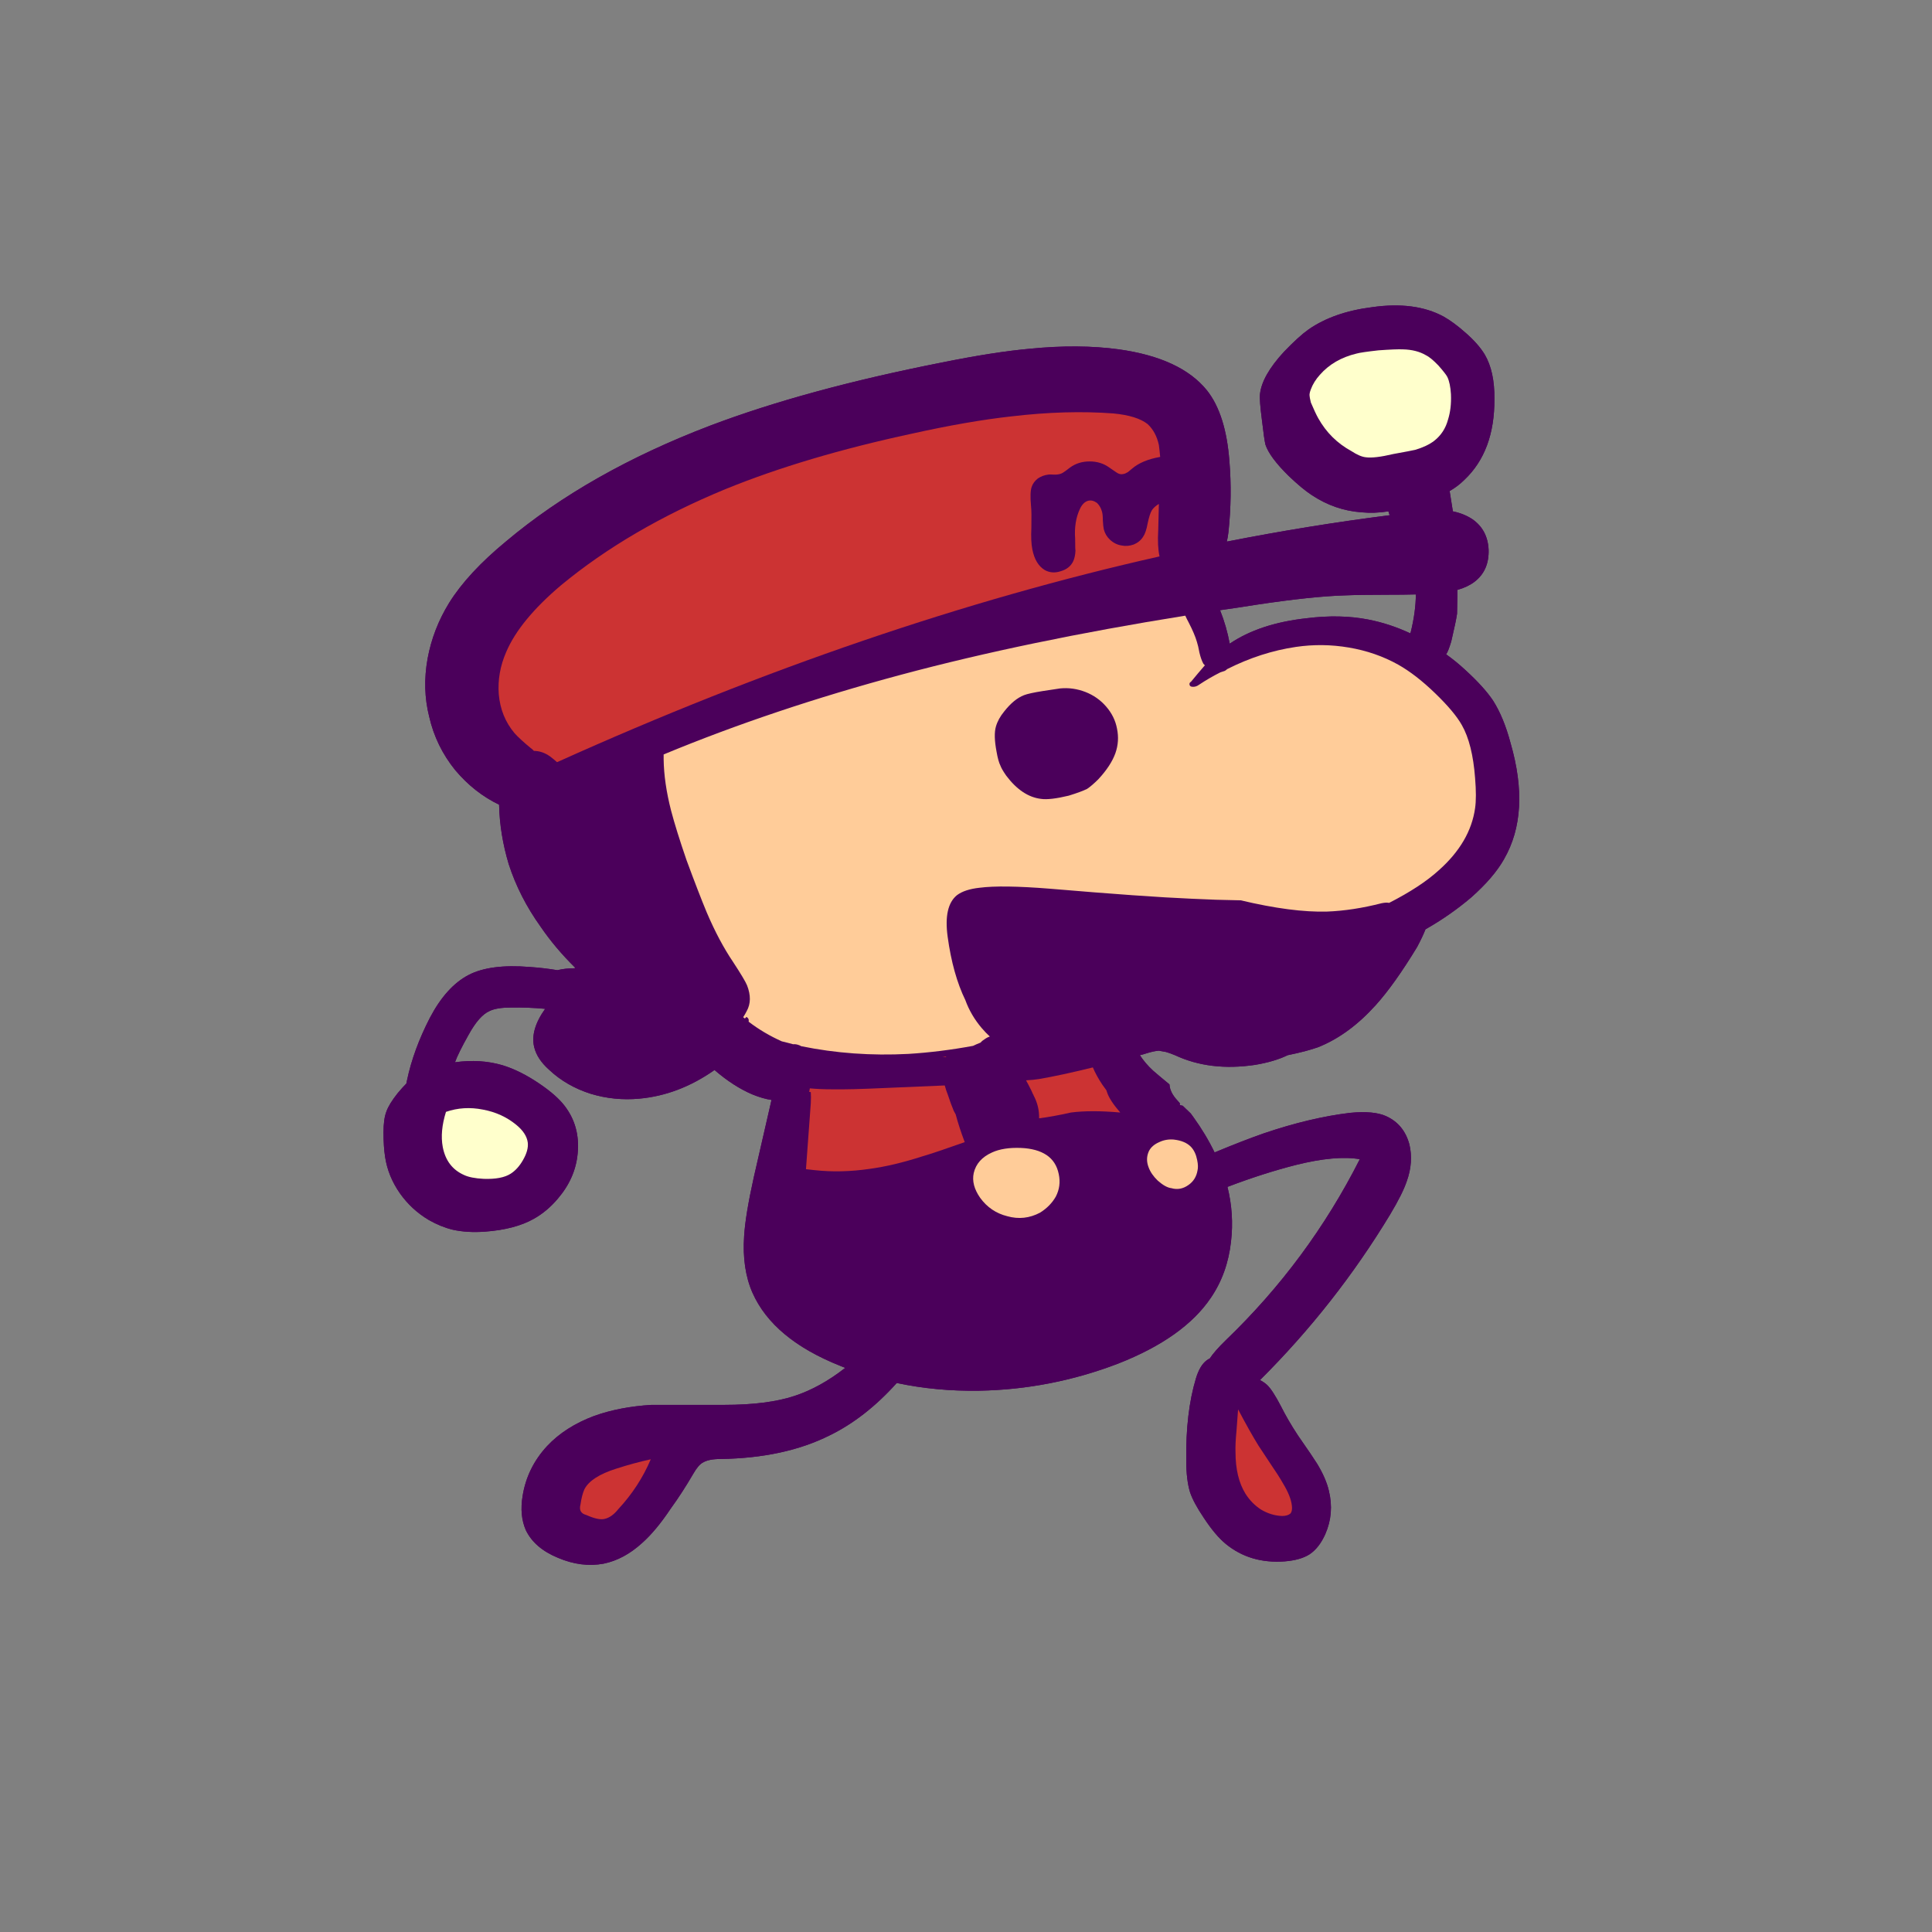 
<svg xmlns="http://www.w3.org/2000/svg" version="1.1" xmlns:xlink="http://www.w3.org/1999/xlink" preserveAspectRatio="none" x="0px" y="0px" width="300px" height="300px" viewBox="0 0 300 300">
<rect x="0" y="0" width="300" height="300" fill="#808080" stroke="none"/>
<defs>
<g id="marco_0_Layer1_0_FILL">
<path fill="#4B005B" stroke="none" d="
M 168.05 4.25
Q 166.2 2.6 164.6 1.7 160.15 -0.7 153.5 0.25 147.55 1 143.65 3.7 142.1 4.8 139.8 7.2 136.4 10.9 136.1 13.75 136 14.7 136.4 17.75 136.75 20.8 136.95 21.6 137.6 23.55 140.55 26.45 142.65 28.45 144.1 29.4 147.7 31.8 151.85 32.1 153.85 32.3 156.05 31.95 156.1 32.25 156.25 32.55 143.65 34.15 130.95 36.65 131.1 36 131.2 35.2 131.8 29.55 131.35 24.15 130.8 16.85 127.85 13.15 123.8 8.15 114.2 6.8 107.95 5.95 100.4 6.7 94.8 7.2 86.65 8.85 65.6 13 50.7 18.65 31.85 25.85 19.05 36.6 13.1 41.5 10.2 46.15 7.7 50.2 6.85 54.8 6 59.5 7.1 63.85 8.15 68.45 11.15 72.15 14.1 75.65 17.95 77.5 18.05 82.1 19.45 86.75 21.1 91.85 24.4 96.45 26.65 99.75 29.75 102.8 29.7 102.85 29.7 102.9 28.25 102.9 27 103.2 24.9 102.85 22.7 102.7 16.55 102.2 13.2 103.95 9.75 105.75 7.2 110.6 4.65 115.55 3.65 120.3 3.6 120.5 3.55 120.8 2.95 121.4 2.2 122.3 0.85 124 0.45 125.15 0 126.3 0 128.4 0 130.6 0.25 132.2 0.7 135.2 2.55 137.85 4.35 140.4 7.05 142 8.9 143.05 10.75 143.5 13 144 15.75 143.8 20.45 143.45 23.35 141.8 25.4 140.65 27.05 138.7 29.8 135.5 30.15 131.65 30.55 127.45 28.15 124.3 26.9 122.65 24.25 120.85 21.25 118.8 18.45 117.95 15 116.95 11.1 117.5 11.6 116.1 13.2 113.25 14.85 110.25 16.45 109.55 17.55 109 19.75 109 22.45 108.95 25.1 109.2 22.75 112.5 23.4 115.15 23.85 117 25.7 118.65 28.4 121.2 32.2 122.4 35.85 123.5 39.7 123.15 45.85 122.6 51.4 118.7 54.35 121.25 57.3 122.5 58.9 123.15 60.25 123.35
L 57.5 135.35
Q 56.2 141.2 56 144.45 55.65 149.55 57.3 153.3 60.5 160.5 70.95 164.65 71.3 164.8 71.7 164.95 67.8 168 63.85 169.3 59.65 170.7 52.9 170.7 41.8 170.7 41.6 170.7 36.7 171 32.75 172.4 28.2 174.1 25.4 177.1 22.3 180.45 21.6 184.85 21.1 187.85 22.1 190.15 23.45 192.95 27.1 194.45 30.75 196 34.2 195.35 37.35 194.7 40.15 192.15 42.3 190.25 44.6 186.8 46.35 184.4 48.1 181.4 48.9 180 49.6 179.65 50.5 179.1 52.35 179.1 62.25 178.95 69.25 175.45 74.8 172.75 79.7 167.3 85.8 168.6 92.45 168.5 103.6 168.3 114.05 164.3 124.25 160.3 128.45 154.1 131.05 150.3 131.6 145.35 132.1 141.05 131.05 136.85 136.55 134.75 141.65 133.45 147.85 131.9 151.6 132.55 143.6 148.35 130.8 160.65 129.05 162.35 128.3 163.5 128.05 163.6 127.8 163.8 126.75 164.6 126.15 166.6 124.55 171.9 124.65 179.35 124.65 182.35 125.25 184.3 125.8 185.9 127.35 188.2 129.15 190.95 130.8 192.3 134.6 195.4 139.95 195 142.4 194.8 143.8 193.9 145.3 192.9 146.25 190.75 147.65 187.55 146.8 184.05 146.35 182.1 144.95 179.8 144.4 178.9 142 175.45 140.45 173.1 139.35 170.9 138.05 168.4 137.2 167.6 136.7 167.15 136.1 166.85 147.8 155.2 156.3 141.15 158.25 137.9 158.9 135.95 159.95 133 159.3 130.25 158.45 127.1 155.65 125.85 153.75 125 150.1 125.35 143.85 126.1 136.65 128.55 133.5 129.65 129.05 131.5 127.7 128.7 125.75 126 125.5 125.65 125.35 125.45 124.6 124.75 124.1 124.25 123.85 124.2 123.65 124.15 123.65 124 123.65 123.85 123.45 123.6 123.25 123.4 122.1 122.15 122.05 120.95
L 122 120.9
Q 120.3 119.5 119.5 118.8 118.3 117.7 117.45 116.4 117.9 116.3 118.35 116.15 119.6 115.75 120.4 115.7 120.95 115.8 121.5 115.9 122.05 116.05 122.9 116.4 128.35 118.95 135.35 117.9 138.35 117.4 140.4 116.4 143.35 115.8 145.15 115.15 149.9 113.25 154.05 108.65 156.95 105.45 160.5 99.6 161.4 97.9 161.8 96.85 165.6 94.7 168.9 91.9 172.4 88.8 174 85.95 178.15 78.75 175 67.9 173.95 63.95 172.3 61.35 170.9 59.25 168 56.6 166.55 55.25 165 54.15 165.3 53.8 165.8 52.15 166.55 48.95 166.7 47.85
L 166.75 45.05
Q 166.75 44.65 166.75 44.15 168.35 43.7 169.4 42.9 171.7 41.15 171.6 37.9 171.45 34.8 169.05 33.15 167.75 32.3 166.05 31.95
L 165.55 28.8
Q 166.85 28.05 167.85 27.05 172.55 22.6 172.5 14.5 172.55 10.25 171 7.6 170 5.95 168.05 4.25
M 129.9 47.3
Q 132.75 46.9 135.55 46.45 144.2 45.15 149.3 45 151.6 44.9 155.8 44.9 158.5 44.9 160.3 44.85 160.3 47.5 159.5 50.75 159.45 50.8 159.45 50.9 156.25 49.4 152.9 48.75 148.55 47.9 143.35 48.55 136.05 49.35 131.4 52.5 130.9 49.8 129.9 47.3 Z"/>
</g>

<g id="marco_0_Layer0_0_FILL">
<path fill="#4B005B" stroke="none" d="
M 171 7.6
Q 170 5.95 168.05 4.25 166.2 2.6 164.6 1.7 160.15 -0.7 153.5 0.25 147.55 1 143.65 3.7 142.1 4.8 139.8 7.2 136.4 10.9 136.1 13.75 136 14.7 136.4 17.75 136.75 20.8 136.95 21.6 137.6 23.55 140.55 26.45 142.65 28.45 144.1 29.4 147.7 31.8 151.85 32.1 153.85 32.3 156.05 31.95 156.1 32.25 156.25 32.55 143.65 34.15 130.95 36.65 131.1 36 131.2 35.2 131.8 29.55 131.35 24.15 130.8 16.85 127.85 13.15 123.8 8.15 114.2 6.8 107.95 5.95 100.4 6.7 94.8 7.2 86.65 8.85 65.6 13 50.7 18.65 31.85 25.85 19.05 36.6 13.1 41.5 10.2 46.15 7.7 50.2 6.85 54.8 6 59.5 7.1 63.85 8.15 68.45 11.15 72.15 14.1 75.65 17.95 77.5 18.05 82.1 19.45 86.75 21.1 91.85 24.4 96.45 26.65 99.75 29.75 102.8 29.7 102.85 29.7 102.9 28.25 102.9 27 103.2 24.9 102.85 22.7 102.7 16.55 102.2 13.2 103.95 9.75 105.75 7.2 110.6 4.65 115.55 3.65 120.3 3.6 120.5 3.55 120.8 2.95 121.4 2.2 122.3 0.85 124 0.45 125.15 0 126.3 0 128.4 0 130.6 0.25 132.2 0.7 135.2 2.55 137.85 4.35 140.4 7.05 142 8.9 143.05 10.75 143.5 13 144 15.75 143.8 20.45 143.45 23.35 141.8 25.4 140.65 27.05 138.7 29.8 135.5 30.15 131.65 30.55 127.45 28.15 124.3 26.9 122.65 24.25 120.85 21.25 118.8 18.45 117.95 15 116.95 11.1 117.5 11.6 116.1 13.2 113.25 14.85 110.25 16.45 109.55 17.55 109 19.75 109 22.45 108.95 25.1 109.2 22.75 112.5 23.4 115.15 23.85 117 25.7 118.65 28.4 121.2 32.2 122.4 35.85 123.5 39.7 123.15 45.85 122.6 51.4 118.7 54.35 121.25 57.3 122.5 58.9 123.15 60.25 123.35
L 57.5 135.35
Q 56.2 141.2 56 144.45 55.65 149.55 57.3 153.3 60.5 160.5 70.95 164.65 71.3 164.8 71.7 164.95 67.8 168 63.85 169.3 59.65 170.7 52.9 170.7 41.8 170.7 41.6 170.7 36.7 171 32.75 172.4 28.2 174.1 25.4 177.1 22.3 180.45 21.6 184.85 21.1 187.85 22.1 190.15 23.45 192.95 27.1 194.45 30.75 196 34.2 195.35 37.35 194.7 40.15 192.15 42.3 190.25 44.6 186.8 46.35 184.4 48.1 181.4 48.9 180 49.6 179.65 50.5 179.1 52.35 179.1 62.25 178.95 69.25 175.45 74.8 172.75 79.7 167.3 85.8 168.6 92.45 168.5 103.6 168.3 114.05 164.3 124.25 160.3 128.45 154.1 131.05 150.3 131.6 145.35 132.1 141.05 131.05 136.85 136.55 134.75 141.65 133.45 147.85 131.9 151.6 132.55 143.6 148.35 130.8 160.65 129.05 162.35 128.3 163.5 128.05 163.6 127.8 163.8 126.75 164.6 126.15 166.6 124.55 171.9 124.65 179.35 124.65 182.35 125.25 184.3 125.8 185.9 127.35 188.2 129.15 190.95 130.8 192.3 134.6 195.4 139.95 195 142.4 194.8 143.8 193.9 145.3 192.9 146.25 190.75 147.65 187.55 146.8 184.05 146.35 182.1 144.95 179.8 144.4 178.9 142 175.45 140.45 173.1 139.35 170.9 138.05 168.4 137.2 167.6 136.7 167.15 136.1 166.85 147.8 155.2 156.3 141.15 158.25 137.9 158.9 135.95 159.95 133 159.3 130.25 158.45 127.1 155.65 125.85 153.75 125 150.1 125.35 143.85 126.1 136.65 128.55 133.5 129.65 129.05 131.5 127.7 128.7 125.75 126 125.5 125.65 125.35 125.45 124.6 124.75 124.1 124.25 123.85 124.2 123.65 124.15 123.65 124 123.65 123.85 123.45 123.6 123.25 123.4 122.1 122.15 122.05 120.95
L 122 120.9
Q 120.3 119.5 119.5 118.8 118.3 117.7 117.45 116.4 117.9 116.3 118.35 116.15 119.6 115.75 120.4 115.7 120.95 115.8 121.5 115.9 122.05 116.05 122.9 116.4 128.35 118.95 135.35 117.9 138.35 117.4 140.4 116.4 143.35 115.8 145.15 115.15 149.9 113.25 154.05 108.65 156.95 105.45 160.5 99.6 161.4 97.9 161.8 96.85 165.6 94.7 168.9 91.9 172.4 88.8 174 85.95 178.15 78.75 175 67.9 173.95 63.95 172.3 61.35 170.9 59.25 168 56.6 166.55 55.25 165 54.15 165.3 53.8 165.8 52.15 166.55 48.95 166.7 47.85
L 166.75 45.05
Q 166.75 44.65 166.75 44.15 168.35 43.7 169.4 42.9 171.7 41.15 171.6 37.9 171.45 34.8 169.05 33.15 167.75 32.3 166.05 31.95
L 165.55 28.8
Q 166.85 28.05 167.85 27.05 172.55 22.6 172.5 14.5 172.55 10.25 171 7.6
M 165.75 13.75
Q 165.85 15.95 165.3 17.7 164.75 19.75 163.15 21 162.05 21.85 160.2 22.4 159.55 22.55 156.8 23.05 153.85 23.75 152.5 23.55 151.6 23.45 150.3 22.6 147 20.8 145.15 17.5 144.7 16.7 144 15.05 143.8 14.2 143.8 14 143.75 13.65 144 13 144.45 11.8 145.4 10.75 147.55 8.3 151.1 7.45 151.8 7.25 154.5 6.95 157.25 6.75 158.3 6.8 160.4 6.85 161.85 7.7 162.6 8.05 163.8 9.3 164.95 10.6 165.2 11.1 165.65 12.05 165.75 13.75
M 129.9 47.3
Q 132.75 46.9 135.55 46.45 144.2 45.15 149.3 45 151.6 44.9 155.8 44.9 158.5 44.9 160.3 44.85 160.3 47.5 159.5 50.75 159.45 50.8 159.45 50.9 156.25 49.4 152.9 48.75 148.55 47.9 143.35 48.55 136.05 49.35 131.4 52.5 130.9 49.8 129.9 47.3
M 118.65 18.4
Q 119.95 19.6 120.4 21.65 120.5 22.4 120.6 23.5 117.75 24 116.2 25.35 115.8 25.7 115.6 25.85 115.2 26.1 114.9 26.15 114.35 26.3 113.8 25.9 113.05 25.4 112.7 25.15 111.4 24.2 109.65 24.2 107.9 24.2 106.6 25.15 105.45 26.05 105.2 26.1 104.8 26.25 104.2 26.25 103.4 26.2 103.2 26.25 102.35 26.35 101.6 26.85 100.9 27.4 100.65 28.15 100.35 29 100.55 31.15 100.65 32.05 100.6 34.5 100.5 36.6 100.75 37.85 101.2 40.15 102.65 41.05 103.8 41.7 105.15 41.25 106.55 40.85 107.1 39.7 107.4 39.05 107.45 38.05 107.4 37.85 107.4 36.25 107.2 33.55 108.15 31.55 108.65 30.5 109.45 30.3 110.1 30.15 110.8 30.65 111.35 31.2 111.55 31.95 111.7 32.4 111.7 33.35 111.75 34.3 111.85 34.75 112.1 35.7 112.8 36.35 113.6 37.1 114.6 37.25 115.5 37.45 116.5 37.1 117.45 36.7 117.95 35.9 118.4 35.25 118.65 33.85 118.95 32.4 119.3 31.8 119.65 31.25 120.4 30.8
L 120.3 34.85
Q 120.15 37.35 120.5 38.95 75.2 49.15 26.95 70.9 26.45 70.45 25.85 70 24.65 69.15 23.35 69.15 23.15 68.9 22.85 68.7 21.15 67.3 20.35 66.4 18.2 63.85 17.9 60.35 17.65 57 19.05 53.8 21.15 48.85 27.6 43.4 38.2 34.65 53.1 28.5 65.5 23.45 82 19.9 90.75 17.95 97.55 17.2 106.05 16.2 113.35 16.75 117 17.1 118.65 18.4
M 66.35 122.15
Q 66.25 122.1 66.1 122.1 66.15 121.8 66.2 121.55 67.85 121.7 69.65 121.7 72.35 121.75 77.7 121.5
L 87.15 121.1
Q 87.35 121.85 87.65 122.6 88.05 123.85 88.55 125.05 88.7 125.3 88.85 125.6 89.35 127.5 90.25 129.9 85.6 131.55 83.7 132.1 79.2 133.55 75.5 134.05 71.05 134.7 66.95 134.25 66.2 134.15 65.6 134.1
L 66.35 123.85
Q 66.4 122.85 66.35 122.15
M 15.55 135.6
Q 13.55 135.5 12.5 135 9.8 133.8 9.2 130.65 8.75 128.25 9.7 125.2 12.45 124.25 15.45 124.85 18.4 125.4 20.6 127.2 22.2 128.5 22.4 129.95 22.55 131.15 21.65 132.7 20.85 134.1 19.75 134.8 18.35 135.7 15.55 135.6
M 31.2 183.8
Q 32.2 181.85 36.15 180.6 38.95 179.7 41.5 179.15 39.7 183.4 36.45 186.9 35.45 188.15 34.35 188.4 33.4 188.65 31.5 187.8 30.9 187.65 30.65 187.25 30.4 186.85 30.6 186.1 30.8 184.7 31.2 183.8
M 122.7 129.5
Q 124.5 129.7 125.4 130.65 126.1 131.4 126.35 132.7 126.55 133.65 126.4 134.3 126.15 135.75 125 136.55 123.75 137.45 122.35 137.05 121.45 136.95 120.25 135.9 119.2 134.9 118.8 133.8 118.3 132.5 118.85 131.3 119.3 130.4 120.45 129.9 121.5 129.4 122.7 129.5
M 112.25 121.85
Q 112.3 122 112.35 122.15 112.75 123.4 114.4 125.3 109.85 124.9 106.75 125.3 103.85 125.95 101.8 126.2 101.85 124.35 100.95 122.65 100.9 122.55 100.9 122.5 100.85 122.5 100.85 122.45 100.7 122.05 100.15 121 100 120.7 99.8 120.35
L 99.8 120.3
Q 100.85 120.25 101.8 120.1 105.05 119.55 110.15 118.3 110.7 119.6 111.6 120.95 111.9 121.35 112.25 121.85
M 87.4 116.6
Q 87.35 116.65 87.3 116.7 87.05 116.7 86.8 116.7 87.1 116.65 87.4 116.6
M 96.85 141.4
Q 94.25 140.75 92.65 138.55 91.25 136.55 91.65 134.7 92.15 132.55 94.5 131.5 96.25 130.7 98.95 130.8 101.45 130.9 102.95 131.9 104.45 132.9 104.85 134.85 105.25 136.7 104.4 138.35 103.55 139.85 101.95 140.85 99.5 142.15 96.85 141.4
M 133.85 184.5
Q 132.3 182 132.3 178.05 132.25 176.8 132.45 174.75 132.65 172.1 132.7 171.4 134.55 174.9 135.85 177 136.2 177.55 137.8 179.95 139 181.7 139.65 182.85 140.9 184.9 141.05 186.35 141.15 187.15 140.85 187.55 140.4 187.95 139.55 187.95 137.85 187.9 136.25 186.95 134.8 186 133.85 184.5
M 163.3 60.2
Q 166.3 63.1 167.45 65.15 169.1 68.05 169.5 73.35 169.75 76.35 169.5 78.05 168.75 83.35 163.85 87.7 161.05 90.25 156.15 92.75 155.75 92.65 155 92.8 150.5 93.95 146.5 94.1 141.1 94.25 133.1 92.35 133.05 92.35 133 92.35 129.35 92.3 125.4 92.1 118.25 91.8 103.5 90.55 96 89.95 92.55 90.4 90.25 90.65 89.05 91.55 86.95 93.25 87.6 98 88.4 103.85 90.35 107.85 91.2 110.2 92.9 112.2 93.5 112.9 94.15 113.5 93.7 113.65 93.3 113.95 92.95 114.15 92.7 114.45 92.05 114.7 91.55 114.95 86.4 115.9 81.5 116.2 72.9 116.65 64.85 115 64.7 114.9 64.55 114.85 64.05 114.65 63.6 114.7 62.7 114.45 61.85 114.25 59.05 113 56.7 111.2 56.8 110.7 56.35 110.45 56.25 110.6 56.1 110.7 55.95 110.6 55.85 110.5 56.15 110.05 56.4 109.55 57.35 107.85 56.45 105.55 56.1 104.7 54.3 101.95 52.1 98.7 50.2 94.25 48.95 91.25 47.05 86.1 45.45 81.45 44.65 78.4 43.55 74.1 43.5 70.45 43.5 70.05 43.5 69.7 60.5 62.65 80.45 57.3 99.85 52.1 124.5 48.15 124.75 48.7 125.05 49.25 125.95 51 126.3 52.2 126.5 52.8 126.7 53.9 126.95 54.95 127.3 55.6 127.45 55.8 127.55 55.85 126.55 57 125.4 58.4 125.15 58.55 125.15 58.75 125.15 59.2 125.7 59.2 126.2 59.2 126.6 58.9 128.25 57.8 129.95 56.95 130.15 56.9 130.4 56.8 130.7 56.75 131 56.45 136.25 53.8 141.7 53 145.8 52.4 149.9 53.1 154.05 53.8 157.55 55.75 160.3 57.3 163.3 60.2
M 111 73.55
Q 112.95 71.45 113.65 69.5 114.3 67.65 113.9 65.7 113.55 63.8 112.2 62.25 110.9 60.75 109 60 107.05 59.25 105.05 59.45 103.3 59.7 102.4 59.85 100.2 60.2 99.45 60.5 97.9 61.1 96.4 63 95.45 64.15 95.1 65.35 94.7 66.7 95.2 69.3 95.45 70.75 95.8 71.45 96 72 96.7 73 99.15 76.25 102.1 76.6 103.5 76.8 106.4 76.1 108.35 75.5 109.25 75.05 110 74.55 111 73.55 Z"/>

<path fill="#FFCC99" stroke="none" d="
M 167.45 65.15
Q 166.3 63.1 163.3 60.2 160.3 57.3 157.55 55.75 154.05 53.8 149.9 53.1 145.8 52.4 141.7 53 136.25 53.8 131 56.45 130.7 56.75 130.4 56.8 130.15 56.9 129.95 56.95 128.25 57.8 126.6 58.9 126.2 59.2 125.7 59.2 125.15 59.2 125.15 58.75 125.15 58.55 125.4 58.4 126.55 57 127.55 55.85 127.45 55.8 127.3 55.6 126.95 54.95 126.7 53.9 126.5 52.8 126.3 52.2 125.95 51 125.05 49.25 124.75 48.7 124.5 48.15 99.85 52.1 80.45 57.3 60.5 62.65 43.5 69.7 43.5 70.05 43.5 70.45 43.55 74.1 44.65 78.4 45.45 81.45 47.05 86.1 48.95 91.25 50.2 94.25 52.1 98.7 54.3 101.95 56.1 104.7 56.45 105.55 57.35 107.85 56.4 109.55 56.15 110.05 55.85 110.5 55.95 110.6 56.1 110.7 56.25 110.6 56.35 110.45 56.8 110.7 56.7 111.2 59.05 113 61.85 114.25 62.7 114.45 63.6 114.7 64.05 114.65 64.55 114.85 64.7 114.9 64.85 115 72.9 116.65 81.5 116.2 86.4 115.9 91.55 114.95 92.05 114.7 92.7 114.45 92.95 114.15 93.3 113.95 93.7 113.65 94.15 113.5 93.5 112.9 92.9 112.2 91.2 110.2 90.35 107.85 88.4 103.85 87.6 98 86.95 93.25 89.05 91.55 90.25 90.65 92.55 90.4 96 89.95 103.5 90.55 118.25 91.8 125.4 92.1 129.35 92.3 133 92.35 133.05 92.35 133.1 92.35 141.1 94.25 146.5 94.1 150.5 93.95 155 92.8 155.75 92.65 156.15 92.75 161.05 90.25 163.85 87.7 168.75 83.35 169.5 78.05 169.75 76.35 169.5 73.35 169.1 68.05 167.45 65.15
M 113.65 69.5
Q 112.95 71.45 111 73.55 110 74.55 109.25 75.05 108.35 75.5 106.4 76.1 103.5 76.8 102.1 76.6 99.15 76.25 96.7 73 96 72 95.8 71.45 95.45 70.75 95.2 69.3 94.7 66.7 95.1 65.35 95.45 64.15 96.4 63 97.9 61.1 99.45 60.5 100.2 60.2 102.4 59.85 103.3 59.7 105.05 59.45 107.05 59.25 109 60 110.9 60.75 112.2 62.25 113.55 63.8 113.9 65.7 114.3 67.65 113.65 69.5
M 92.65 138.55
Q 94.25 140.75 96.85 141.4 99.5 142.15 101.95 140.85 103.55 139.85 104.4 138.35 105.25 136.7 104.85 134.85 104.45 132.9 102.95 131.9 101.45 130.9 98.95 130.8 96.25 130.7 94.5 131.5 92.15 132.55 91.65 134.7 91.25 136.55 92.65 138.55
M 125.4 130.65
Q 124.5 129.7 122.7 129.5 121.5 129.4 120.45 129.9 119.3 130.4 118.85 131.3 118.3 132.5 118.8 133.8 119.2 134.9 120.25 135.9 121.45 136.95 122.35 137.05 123.75 137.45 125 136.55 126.15 135.75 126.4 134.3 126.55 133.65 126.35 132.7 126.1 131.4 125.4 130.65 Z"/>

<path fill="#CC3333" stroke="none" d="
M 132.3 178.05
Q 132.3 182 133.85 184.5 134.8 186 136.25 186.95 137.85 187.9 139.55 187.95 140.4 187.95 140.85 187.55 141.15 187.15 141.05 186.35 140.9 184.9 139.65 182.85 139 181.7 137.8 179.95 136.2 177.55 135.85 177 134.55 174.9 132.7 171.4 132.65 172.1 132.45 174.75 132.25 176.8 132.3 178.05
M 87.3 116.7
Q 87.35 116.65 87.4 116.6 87.1 116.65 86.8 116.7 87.05 116.7 87.3 116.7
M 112.35 122.15
Q 112.3 122 112.25 121.85 111.9 121.35 111.6 120.95 110.7 119.6 110.15 118.3 105.05 119.55 101.8 120.1 100.85 120.25 99.8 120.3
L 99.8 120.35
Q 100 120.7 100.15 121 100.7 122.05 100.85 122.45 100.85 122.5 100.9 122.5 100.9 122.55 100.95 122.65 101.85 124.35 101.8 126.2 103.85 125.95 106.75 125.3 109.85 124.9 114.4 125.3 112.75 123.4 112.35 122.15
M 36.15 180.6
Q 32.2 181.85 31.2 183.8 30.8 184.7 30.6 186.1 30.4 186.85 30.65 187.25 30.9 187.65 31.5 187.8 33.4 188.65 34.35 188.4 35.45 188.15 36.45 186.9 39.7 183.4 41.5 179.15 38.95 179.7 36.15 180.6
M 66.1 122.1
Q 66.25 122.1 66.35 122.15 66.4 122.85 66.35 123.85
L 65.6 134.1
Q 66.2 134.15 66.95 134.25 71.05 134.7 75.5 134.05 79.2 133.55 83.7 132.1 85.6 131.55 90.25 129.9 89.35 127.5 88.85 125.6 88.7 125.3 88.55 125.05 88.05 123.85 87.65 122.6 87.35 121.85 87.15 121.1
L 77.7 121.5
Q 72.35 121.75 69.65 121.7 67.85 121.7 66.2 121.55 66.15 121.8 66.1 122.1
M 120.4 21.65
Q 119.95 19.6 118.65 18.4 117 17.1 113.35 16.75 106.05 16.2 97.55 17.2 90.75 17.95 82 19.9 65.5 23.45 53.1 28.5 38.2 34.65 27.6 43.4 21.15 48.85 19.05 53.8 17.65 57 17.9 60.35 18.2 63.85 20.35 66.4 21.15 67.3 22.85 68.7 23.15 68.9 23.35 69.15 24.65 69.15 25.85 70 26.45 70.45 26.95 70.9 75.2 49.15 120.5 38.95 120.15 37.35 120.3 34.85
L 120.4 30.8
Q 119.65 31.25 119.3 31.8 118.95 32.4 118.65 33.85 118.4 35.25 117.95 35.9 117.45 36.7 116.5 37.1 115.5 37.45 114.6 37.25 113.6 37.1 112.8 36.35 112.1 35.7 111.85 34.75 111.75 34.3 111.7 33.35 111.7 32.4 111.55 31.95 111.35 31.2 110.8 30.65 110.1 30.15 109.45 30.3 108.65 30.5 108.15 31.55 107.2 33.55 107.4 36.25 107.4 37.85 107.45 38.05 107.4 39.05 107.1 39.7 106.55 40.85 105.15 41.25 103.8 41.7 102.65 41.05 101.2 40.15 100.75 37.85 100.5 36.6 100.6 34.5 100.65 32.05 100.55 31.15 100.35 29 100.65 28.15 100.9 27.4 101.6 26.85 102.35 26.35 103.2 26.25 103.4 26.2 104.2 26.25 104.8 26.25 105.2 26.1 105.45 26.05 106.6 25.15 107.9 24.2 109.65 24.2 111.4 24.2 112.7 25.15 113.05 25.4 113.8 25.9 114.35 26.3 114.9 26.15 115.2 26.1 115.6 25.85 115.8 25.7 116.2 25.35 117.75 24 120.6 23.5 120.5 22.4 120.4 21.65 Z"/>

<path fill="#FFFFCC" stroke="none" d="
M 12.5 135
Q 13.55 135.5 15.55 135.6 18.35 135.7 19.75 134.8 20.85 134.1 21.65 132.7 22.55 131.15 22.4 129.95 22.2 128.5 20.6 127.2 18.4 125.4 15.45 124.85 12.45 124.25 9.7 125.2 8.75 128.25 9.2 130.65 9.8 133.8 12.5 135
M 165.3 17.7
Q 165.85 15.95 165.75 13.75 165.65 12.05 165.2 11.1 164.95 10.6 163.8 9.3 162.6 8.05 161.85 7.7 160.4 6.85 158.3 6.8 157.25 6.75 154.5 6.95 151.8 7.25 151.1 7.45 147.55 8.3 145.4 10.75 144.45 11.8 144 13 143.75 13.65 143.8 14 143.8 14.2 144 15.05 144.7 16.7 145.15 17.5 147 20.8 150.3 22.6 151.6 23.45 152.5 23.55 153.85 23.75 156.8 23.05 159.55 22.55 160.2 22.4 162.05 21.85 163.15 21 164.75 19.75 165.3 17.7 Z"/>
</g>
</defs>

<g transform="matrix( 1, 0, 0, 1, 59.55,47.45) ">
<g transform="matrix( 1, 0, 0, 1, 0,0) ">
<use xlink:href="#marco_0_Layer1_0_FILL"/>
</g>

<g transform="matrix( 1, 0, 0, 1, 0,0) ">
<use xlink:href="#marco_0_Layer0_0_FILL"/>
</g>
</g>
</svg>
